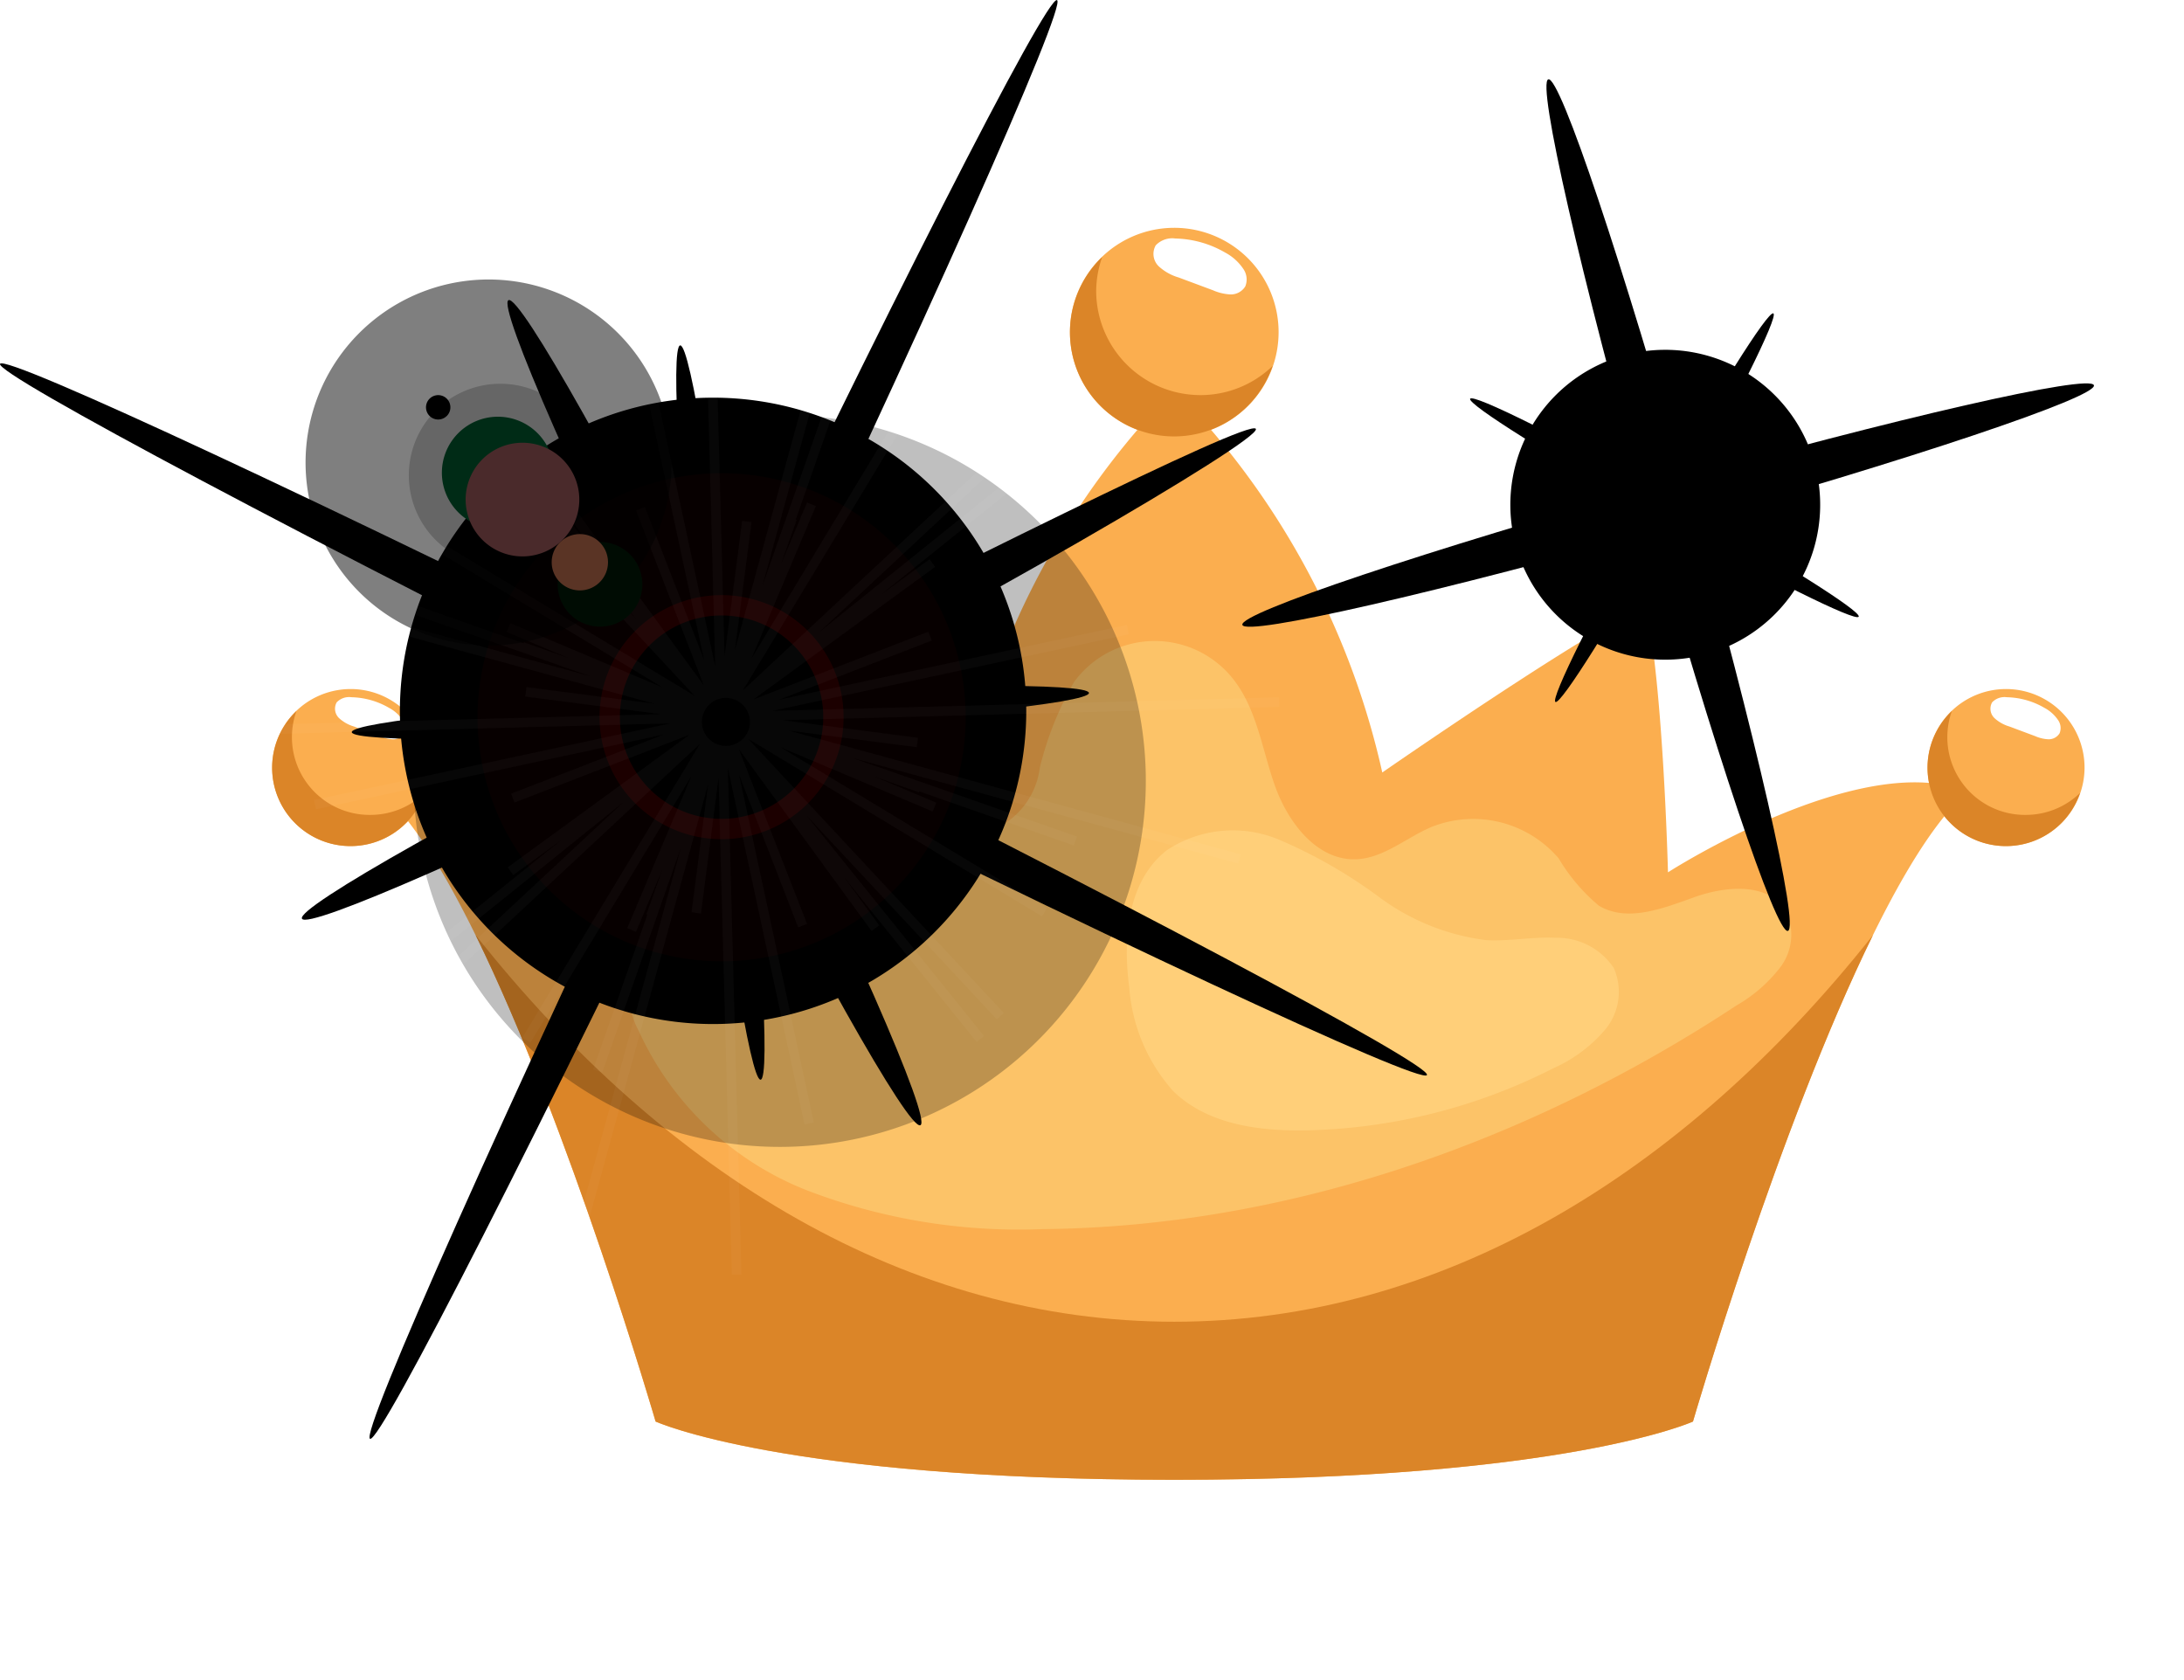 <svg xmlns="http://www.w3.org/2000/svg" xmlns:xlink="http://www.w3.org/1999/xlink" width="91" height="70" viewBox="0 0 91 70">
  <rect x="0" y="0" width="91" height="70" fill="#808080" stroke="none"/>
  <defs>
    <radialGradient id="radial-gradient" cx="0.5" cy="0.5" r="0.5" gradientTransform="matrix(0.556, -0.831, -0.831, -0.556, 1.591, 2.978)" gradientUnits="objectBoundingBox">
      <stop offset="0" stop-color="#fceea8"/>
      <stop offset="0.081" stop-color="#c8bc85"/>
      <stop offset="0.166" stop-color="#999166"/>
      <stop offset="0.256" stop-color="#706a4a"/>
      <stop offset="0.351" stop-color="#4d4933"/>
      <stop offset="0.45" stop-color="#312e20"/>
      <stop offset="0.556" stop-color="#1b1912"/>
      <stop offset="0.673" stop-color="#0b0b07"/>
      <stop offset="0.807" stop-color="#020201"/>
      <stop offset="1"/>
    </radialGradient>
    <radialGradient id="radial-gradient-2" cx="0.5" cy="0.5" r="0.025" gradientTransform="matrix(8.267, -0.108, -18.156, -20.046, -3068.896, 118.105)" gradientUnits="objectBoundingBox">
      <stop offset="0" stop-color="#e4e4e4"/>
      <stop offset="0.539" stop-color="#040900"/>
      <stop offset="1"/>
    </radialGradient>
    <radialGradient id="radial-gradient-3" cx="0.5" cy="0.5" r="0.342" gradientTransform="matrix(0.008, 0.994, 1.456, -2.179, -110.197, 172.031)" xlink:href="#radial-gradient-2"/>
    <radialGradient id="radial-gradient-4" cx="0.503" cy="0.51" r="0.051" gradientTransform="matrix(-0.23, -0.895, -9.286, 9.004, -6.242, 21.359)" xlink:href="#radial-gradient-2"/>
    <radialGradient id="radial-gradient-5" cx="0.5" cy="0.5" r="0.028" gradientTransform="matrix(1.783, -0.447, -17.948, -18.031, -25.146, 42.056)" xlink:href="#radial-gradient-2"/>
    <radialGradient id="radial-gradient-6" cx="0.5" cy="0.5" r="0.084" gradientTransform="matrix(0.104, -0.941, -5.829, -6.798, 32.54, 26.924)" xlink:href="#radial-gradient-2"/>
    <radialGradient id="radial-gradient-7" cx="0.5" cy="0.5" r="0.026" gradientTransform="matrix(2.553, 0.337, 18.434, -18.961, -189.863, 48.246)" xlink:href="#radial-gradient-2"/>
    <radialGradient id="radial-gradient-8" cx="0.5" cy="0.5" r="0.029" gradientTransform="matrix(0.223, -0.895, -17.301, -17.27, 56.077, 61.254)" gradientUnits="objectBoundingBox">
      <stop offset="0" stop-color="#f5ddc4"/>
      <stop offset="0.031" stop-color="#e8d1b9"/>
      <stop offset="0.185" stop-color="#ab9a89"/>
      <stop offset="0.338" stop-color="#776b5f"/>
      <stop offset="0.487" stop-color="#4c443d"/>
      <stop offset="0.63" stop-color="#2b2622"/>
      <stop offset="0.766" stop-color="#13110f"/>
      <stop offset="0.893" stop-color="#040403"/>
      <stop offset="1"/>
    </radialGradient>
    <radialGradient id="radial-gradient-9" cx="0.5" cy="0.5" r="0.014" gradientTransform="matrix(-1.887, -0.431, -34.901, 34.952, -13.2, -44.551)" xlink:href="#radial-gradient-8"/>
    <radialGradient id="radial-gradient-10" cx="0.5" cy="0.5" r="0.5" gradientTransform="matrix(-0.024, -1, -1, 0.024, -9.681, -9.454)" gradientUnits="objectBoundingBox">
      <stop offset="0.1"/>
      <stop offset="0.111" stop-color="#040402"/>
      <stop offset="0.172" stop-color="#1a180e"/>
      <stop offset="0.243" stop-color="#2b2718"/>
      <stop offset="0.332" stop-color="#37321f"/>
      <stop offset="0.456" stop-color="#3e3822"/>
      <stop offset="0.8" stop-color="#403a24"/>
      <stop offset="1"/>
    </radialGradient>
    <radialGradient id="radial-gradient-11" cx="0.5" cy="0.5" r="0.5" gradientTransform="matrix(-0.024, -1, -0.998, 0.024, -260.402, -254.686)" gradientUnits="objectBoundingBox">
      <stop offset="0" stop-color="#cdde94"/>
      <stop offset="0.055" stop-color="#abb97b"/>
      <stop offset="0.133" stop-color="#838e5f"/>
      <stop offset="0.216" stop-color="#606845"/>
      <stop offset="0.305" stop-color="#42472f"/>
      <stop offset="0.4" stop-color="#2a2d1e"/>
      <stop offset="0.503" stop-color="#171910"/>
      <stop offset="0.621" stop-color="#0a0a07"/>
      <stop offset="0.763" stop-color="#020201"/>
      <stop offset="1"/>
    </radialGradient>
    <radialGradient id="radial-gradient-12" cx="0.5" cy="0.5" r="0.5" gradientTransform="matrix(-0.024, -1, -1, 0.024, -269.358, -263.039)" xlink:href="#radial-gradient-11"/>
    <radialGradient id="radial-gradient-13" cx="0.5" cy="0.5" r="0.5" gradientTransform="matrix(-0.024, -1, -1, 0.024, -35.292, -34.469)" gradientUnits="objectBoundingBox">
      <stop offset="0.05"/>
      <stop offset="0.249" stop-color="#172413"/>
      <stop offset="0.454" stop-color="#2a4324"/>
      <stop offset="0.628" stop-color="#36562e"/>
      <stop offset="0.75" stop-color="#3b5d32"/>
      <stop offset="0.755" stop-color="#3d5c2f"/>
      <stop offset="0.823" stop-color="#57570d"/>
      <stop offset="0.86" stop-color="#615600"/>
      <stop offset="0.891" stop-color="#5d5200"/>
      <stop offset="0.919" stop-color="#524900"/>
      <stop offset="0.945" stop-color="#403900"/>
      <stop offset="0.971" stop-color="#262200"/>
      <stop offset="0.996" stop-color="#060500"/>
      <stop offset="1"/>
    </radialGradient>
    <radialGradient id="radial-gradient-14" cx="0.5" cy="0.5" r="0.5" gradientTransform="matrix(-0.024, -1, -1, 0.024, -14.522, -14.182)" gradientUnits="objectBoundingBox">
      <stop offset="0" stop-color="#320000"/>
      <stop offset="0.73" stop-color="#774c3d"/>
      <stop offset="1" stop-color="#320000"/>
    </radialGradient>
    <radialGradient id="radial-gradient-15" cx="0.5" cy="0.5" r="0.5" gradientTransform="matrix(-0.024, -1, -1, 0.024, -30.056, -29.354)" gradientUnits="objectBoundingBox">
      <stop offset="0.15" stop-color="#fff"/>
      <stop offset="0.211" stop-color="#dad0d1"/>
      <stop offset="0.292" stop-color="#b09a9b"/>
      <stop offset="0.361" stop-color="#917274"/>
      <stop offset="0.416" stop-color="#7e595c"/>
      <stop offset="0.45" stop-color="#775154"/>
      <stop offset="0.491" stop-color="#6d4648"/>
      <stop offset="0.648" stop-color="#4d2021"/>
      <stop offset="0.773" stop-color="#390808"/>
      <stop offset="0.85" stop-color="#320000"/>
      <stop offset="0.858" stop-color="#360302"/>
      <stop offset="0.867" stop-color="#420c09"/>
      <stop offset="0.876" stop-color="#571b15"/>
      <stop offset="0.884" stop-color="#743125"/>
      <stop offset="0.893" stop-color="#994c3a"/>
      <stop offset="0.9" stop-color="#bb664e"/>
      <stop offset="0.905" stop-color="#ab5a45"/>
      <stop offset="0.918" stop-color="#863f30"/>
      <stop offset="0.932" stop-color="#67281e"/>
      <stop offset="0.947" stop-color="#501611"/>
      <stop offset="0.962" stop-color="#3f0907"/>
      <stop offset="0.979" stop-color="#350201"/>
      <stop offset="1" stop-color="#320000"/>
    </radialGradient>
    <radialGradient id="radial-gradient-16" cx="0.5" cy="0.5" r="0.5" gradientTransform="matrix(-0.024, -1, -1, 0.024, -36.269, -35.416)" gradientUnits="objectBoundingBox">
      <stop offset="0.15" stop-color="#fff"/>
      <stop offset="0.282" stop-color="#c2c2c2"/>
      <stop offset="0.425" stop-color="#878787"/>
      <stop offset="0.564" stop-color="#575757"/>
      <stop offset="0.694" stop-color="#313131"/>
      <stop offset="0.813" stop-color="#161616"/>
      <stop offset="0.919" stop-color="#050505"/>
      <stop offset="1"/>
    </radialGradient>
    <radialGradient id="radial-gradient-17" cx="0.5" cy="0.5" r="0.5" gradientTransform="matrix(-0.024, -1, -1, 0.024, -17.005, -16.607)" gradientUnits="objectBoundingBox">
      <stop offset="0.64"/>
      <stop offset="0.721" stop-color="#000100"/>
      <stop offset="0.75" stop-color="#000800"/>
      <stop offset="0.771" stop-color="#001400"/>
      <stop offset="0.788" stop-color="#002500"/>
      <stop offset="0.8" stop-color="#003700"/>
      <stop offset="0.809" stop-color="#0d2800"/>
      <stop offset="0.827" stop-color="#210"/>
      <stop offset="0.845" stop-color="#2e0400"/>
      <stop offset="0.86" stop-color="#300"/>
      <stop offset="0.869" stop-color="#250000"/>
      <stop offset="0.883" stop-color="#140000"/>
      <stop offset="0.902" stop-color="#080000"/>
      <stop offset="0.928" stop-color="#010000"/>
      <stop offset="1"/>
    </radialGradient>
    <radialGradient id="radial-gradient-18" cx="0.5" cy="0.5" r="0.5" gradientTransform="matrix(-0.024, -1, -1, 0.024, -156.988, -153.31)" gradientUnits="objectBoundingBox">
      <stop offset="0.1" stop-color="#5a3425"/>
      <stop offset="0.254" stop-color="#3c2218"/>
      <stop offset="0.432" stop-color="#22130d"/>
      <stop offset="0.614" stop-color="#0f0806"/>
      <stop offset="0.801" stop-color="#030201"/>
      <stop offset="1"/>
    </radialGradient>
    <radialGradient id="radial-gradient-19" cx="0.5" cy="0.5" r="0.5" gradientTransform="matrix(-0.024, -1, -1, 0.024, -82.414, -80.5)" gradientUnits="objectBoundingBox">
      <stop offset="0.1"/>
      <stop offset="0.483" stop-color="#000802"/>
      <stop offset="1" stop-color="#000c03"/>
    </radialGradient>
    <radialGradient id="radial-gradient-20" cx="0.5" cy="0.5" r="0.5" gradientTransform="matrix(-0.024, -1, -1, 0.024, -122.971, -120.089)" gradientUnits="objectBoundingBox">
      <stop offset="0.1"/>
      <stop offset="0.254" stop-color="#1d110c"/>
      <stop offset="0.432" stop-color="#372017"/>
      <stop offset="0.614" stop-color="#4a2b1e"/>
      <stop offset="0.801" stop-color="#563123"/>
      <stop offset="1" stop-color="#5a3425"/>
    </radialGradient>
    <radialGradient id="radial-gradient-21" cx="0.5" cy="0.5" r="0.5" gradientTransform="matrix(-0.024, -1, -1, 0.024, -58.202, -56.849)" gradientUnits="objectBoundingBox">
      <stop offset="0.1"/>
      <stop offset="0.195" stop-color="#000904"/>
      <stop offset="0.453" stop-color="#001b0e"/>
      <stop offset="0.718" stop-color="#002714"/>
      <stop offset="1" stop-color="#002b16"/>
    </radialGradient>
    <radialGradient id="radial-gradient-22" cx="0.5" cy="0.5" r="0.5" gradientTransform="matrix(-0.024, -1, -1, 0.024, -58.285, -56.919)" gradientUnits="objectBoundingBox">
      <stop offset="0.1"/>
      <stop offset="0.182" stop-color="#0d0707"/>
      <stop offset="0.377" stop-color="#271617"/>
      <stop offset="0.577" stop-color="#3a2122"/>
      <stop offset="0.782" stop-color="#462728"/>
      <stop offset="1" stop-color="#4a2a2b"/>
    </radialGradient>
    <radialGradient id="radial-gradient-23" cx="0.5" cy="0.5" r="0.5" gradientTransform="matrix(0.482, 0.876, -0.876, 0.482, -10.924, 22.823)" gradientUnits="objectBoundingBox">
      <stop offset="0" stop-color="#c5b08c"/>
      <stop offset="0.317" stop-color="#716550"/>
      <stop offset="0.577" stop-color="#342e25"/>
      <stop offset="0.767" stop-color="#0e0c0a"/>
      <stop offset="0.867"/>
    </radialGradient>
    <radialGradient id="radial-gradient-24" cx="0.5" cy="0.5" r="0.09" gradientTransform="matrix(0.077, 0.963, -5.541, 5.455, 14.076, -12.216)" gradientUnits="objectBoundingBox">
      <stop offset="0" stop-color="#f3eae9"/>
      <stop offset="0.467" stop-color="#4d4331"/>
      <stop offset="1"/>
    </radialGradient>
    <radialGradient id="radial-gradient-25" cx="0.5" cy="0.5" r="0.026" gradientTransform="matrix(3.37, -0.271, 19.097, 19.393, 20.621, -22.631)" xlink:href="#radial-gradient-24"/>
    <radialGradient id="radial-gradient-26" cx="0.5" cy="0.5" r="0.028" gradientTransform="matrix(1.549, 0.489, -17.506, 17.571, 29.135, -26.964)" gradientUnits="objectBoundingBox">
      <stop offset="0" stop-color="#f3eae9"/>
      <stop offset="0.6" stop-color="#4d4331"/>
      <stop offset="1"/>
    </radialGradient>
    <radialGradient id="radial-gradient-27" cx="0.5" cy="0.5" r="0.051" gradientTransform="matrix(0.275, -0.872, 9.891, 9.854, -27.968, -28.67)" xlink:href="#radial-gradient-26"/>
    <clipPath id="clip-Artboard_8">
      <rect width="91" height="70"/>
    </clipPath>
  </defs>
  <g id="Artboard_8" data-name="Artboard – 8" clip-path="url(#clip-Artboard_8)">
    <rect width="91" height="70" fill="#fff"/>
    <g id="Group_872" data-name="Group 872" transform="translate(-492.238 -83.348)">
      <path id="Path_846" data-name="Path 846" d="M566.328,124.389s-.195-7.76-.925-11.094c-2.311.925-10.979,6.934-10.979,6.934a33.01,33.01,0,0,0-8.668-15.949,33.01,33.01,0,0,0-8.668,15.949s-8.668-6.01-10.979-6.934c-.73,3.335-.925,11.094-.925,11.094s-8.089-5.2-12.481-3.351c5.085,4.391,11.441,26.234,11.441,26.234s5.316,2.427,21.612,2.427,21.612-2.427,21.612-2.427,6.356-21.843,11.441-26.234C574.417,119.189,566.328,124.389,566.328,124.389Z" transform="translate(-4.591 -4.696)" fill="#fbae4f"/>
      <g id="Group_246" data-name="Group 246" transform="translate(503.576 112.057)">
        <path id="Path_847" data-name="Path 847" d="M513.4,123.613a3.271,3.271,0,1,1-3.29-3.252A3.272,3.272,0,0,1,513.4,123.613Z" transform="translate(-506.856 -120.361)" fill="#fbae4f"/>
        <path id="Path_848" data-name="Path 848" d="M510.971,125.869a3.238,3.238,0,0,1-3.1-4.329,3.264,3.264,0,1,0,5.34,3.415A3.251,3.251,0,0,1,510.971,125.869Z" transform="translate(-506.856 -120.625)" fill="#db8528"/>
        <path id="Path_849" data-name="Path 849" d="M513.044,121.739a1.581,1.581,0,0,0-.565-.5,3.246,3.246,0,0,0-1.562-.44.714.714,0,0,0-.614.213.541.541,0,0,0,.1.659,1.574,1.574,0,0,0,.624.349l1.07.4a1.552,1.552,0,0,0,.544.131.531.531,0,0,0,.473-.25A.58.58,0,0,0,513.044,121.739Z" transform="translate(-507.612 -120.458)" fill="#fff"/>
      </g>
      <g id="Group_247" data-name="Group 247" transform="translate(572.551 112.057)">
        <path id="Path_850" data-name="Path 850" d="M602.323,123.613a3.271,3.271,0,1,1-3.29-3.252A3.272,3.272,0,0,1,602.323,123.613Z" transform="translate(-595.78 -120.361)" fill="#fbae4f"/>
        <path id="Path_851" data-name="Path 851" d="M599.895,125.869a3.238,3.238,0,0,1-3.1-4.329,3.264,3.264,0,1,0,5.34,3.415A3.251,3.251,0,0,1,599.895,125.869Z" transform="translate(-595.78 -120.625)" fill="#db8528"/>
        <path id="Path_852" data-name="Path 852" d="M601.968,121.739a1.581,1.581,0,0,0-.565-.5,3.246,3.246,0,0,0-1.562-.44.714.714,0,0,0-.613.213.541.541,0,0,0,.1.659,1.574,1.574,0,0,0,.624.349l1.07.4a1.552,1.552,0,0,0,.544.131.531.531,0,0,0,.473-.25A.58.58,0,0,0,601.968,121.739Z" transform="translate(-596.536 -120.458)" fill="#fff"/>
      </g>
      <g id="Group_248" data-name="Group 248" transform="translate(518.197 102.942)">
        <path id="Path_853" data-name="Path 853" d="M532.248,111.861a3.272,3.272,0,1,1-3.291-3.252A3.272,3.272,0,0,1,532.248,111.861Z" transform="translate(-525.705 -108.609)" fill="#fbae4f"/>
        <path id="Path_854" data-name="Path 854" d="M529.821,114.118a3.272,3.272,0,0,1-3.291-3.252,3.224,3.224,0,0,1,.19-1.077,3.264,3.264,0,1,0,5.339,3.415A3.253,3.253,0,0,1,529.821,114.118Z" transform="translate(-525.705 -108.873)" fill="#db8528"/>
        <path id="Path_855" data-name="Path 855" d="M531.893,109.987a1.574,1.574,0,0,0-.564-.506,3.258,3.258,0,0,0-1.563-.44.715.715,0,0,0-.614.213.543.543,0,0,0,.1.659,1.577,1.577,0,0,0,.625.349l1.07.4a1.535,1.535,0,0,0,.544.131.53.53,0,0,0,.473-.25A.577.577,0,0,0,531.893,109.987Z" transform="translate(-526.462 -108.706)" fill="#fff"/>
      </g>
      <g id="Group_249" data-name="Group 249" transform="translate(558.178 102.942)">
        <path id="Path_856" data-name="Path 856" d="M583.793,111.861a3.272,3.272,0,1,1-3.291-3.252A3.272,3.272,0,0,1,583.793,111.861Z" transform="translate(-577.25 -108.609)" fill="#fbae4f"/>
        <path id="Path_857" data-name="Path 857" d="M581.365,114.118a3.272,3.272,0,0,1-3.29-3.252,3.224,3.224,0,0,1,.19-1.077A3.264,3.264,0,1,0,583.6,113.2,3.254,3.254,0,0,1,581.365,114.118Z" transform="translate(-577.25 -108.873)" fill="#db8528"/>
        <path id="Path_858" data-name="Path 858" d="M583.438,109.987a1.582,1.582,0,0,0-.564-.506,3.258,3.258,0,0,0-1.563-.44.715.715,0,0,0-.614.213.541.541,0,0,0,.1.659,1.584,1.584,0,0,0,.624.349l1.07.4a1.535,1.535,0,0,0,.544.131.53.53,0,0,0,.473-.25A.577.577,0,0,0,583.438,109.987Z" transform="translate(-578.006 -108.706)" fill="#fff"/>
      </g>
      <g id="Group_250" data-name="Group 250" transform="translate(536.817 92.84)">
        <path id="Path_859" data-name="Path 859" d="M558.407,99.909a4.348,4.348,0,1,1-4.374-4.323A4.348,4.348,0,0,1,558.407,99.909Z" transform="translate(-549.711 -95.586)" fill="#fbae4f"/>
        <path id="Path_860" data-name="Path 860" d="M555.179,102.907a4.348,4.348,0,0,1-4.373-4.322,4.3,4.3,0,0,1,.252-1.433,4.338,4.338,0,1,0,7.1,4.54A4.323,4.323,0,0,1,555.179,102.907Z" transform="translate(-549.711 -95.937)" fill="#db8528"/>
        <path id="Path_861" data-name="Path 861" d="M557.935,97.417a2.1,2.1,0,0,0-.751-.672,4.325,4.325,0,0,0-2.076-.585.949.949,0,0,0-.815.284.719.719,0,0,0,.126.876,2.1,2.1,0,0,0,.83.465l1.423.53a2.087,2.087,0,0,0,.722.175.705.705,0,0,0,.629-.333A.767.767,0,0,0,557.935,97.417Z" transform="translate(-550.716 -95.715)" fill="#fff"/>
      </g>
      <path id="Path_862" data-name="Path 862" d="M546.9,149.687c-11.021,0-21.14-6.038-29.113-16.11,3.929,8,7.5,20.268,7.5,20.268s5.316,2.427,21.612,2.427,21.612-2.427,21.612-2.427,3.571-12.272,7.5-20.268C568.036,143.649,557.917,149.687,546.9,149.687Z" transform="translate(-5.731 -11.269)" fill="#db8528"/>
      <path id="Path_863" data-name="Path 863" d="M526.443,134.039a12.869,12.869,0,0,0,7.061,6.651,24.662,24.662,0,0,0,9.756,1.592c10.274-.094,20.355-3.677,28.934-9.331a6.177,6.177,0,0,0,1.822-1.6,2.24,2.24,0,0,0,.219-2.308c-.7-1.205-2.476-1.067-3.789-.6s-2.819,1.08-4.011.359a7.645,7.645,0,0,1-1.667-1.964,4.685,4.685,0,0,0-5.288-1.317c-1.06.445-1.993,1.3-3.143,1.35-1.638.068-2.854-1.531-3.4-3.079s-.762-3.277-1.817-4.531a4.161,4.161,0,0,0-6.546.226,13.565,13.565,0,0,0-1.428,3.575,3.237,3.237,0,0,1-5.4,1.983,12.682,12.682,0,0,0-2.661-1.562,2.483,2.483,0,0,0-2.808.662c-.837,1.2.075,3.015-.69,4.265-1.019,1.661-3.959.89-5.132,2.446A3.292,3.292,0,0,0,526.443,134.039Z" transform="translate(-7.583 -7.723)" fill="#fcc368"/>
      <path id="Path_864" data-name="Path 864" d="M554.7,138.815c1.432,1.4,3.6,1.681,5.6,1.637a23.742,23.742,0,0,0,10.259-2.595,6.022,6.022,0,0,0,2.156-1.618,2.459,2.459,0,0,0,.345-2.551,2.838,2.838,0,0,0-2.435-1.258c-.955-.047-1.91.15-2.864.1a9.442,9.442,0,0,1-4.465-1.787,20.422,20.422,0,0,0-4.21-2.412,4.976,4.976,0,0,0-4.644.448c-1.637,1.267-1.848,3.659-1.571,5.71A7.292,7.292,0,0,0,554.7,138.815Z" transform="translate(-13.581 -10.009)" fill="#ffcf79"/>
      <g id="Group_257" data-name="Group 257" transform="translate(492.238 83.348)">
        <path id="Path_865" data-name="Path 865" d="M534.026,106.913a13.049,13.049,0,1,0,3.589,18.1A13.048,13.048,0,0,0,534.026,106.913Z" transform="translate(-497.057 -88.14)" fill="url(#radial-gradient)" style="mix-blend-mode: screen;isolation: isolate"/>
        <g id="Group_251" data-name="Group 251" transform="translate(14.658 14.391)">
          <path id="Path_866" data-name="Path 866" d="M531.166,117.16c-.927-8.452-2.015-15.28-2.436-15.259s-.014,6.891.909,15.337,2.017,15.279,2.438,15.258S532.09,125.606,531.166,117.16Z" transform="translate(-515.045 -101.901)" fill="url(#radial-gradient-2)" style="mix-blend-mode: screen;isolation: isolate"/>
          <path id="Path_867" data-name="Path 867" d="M526.58,122.059c8.478-.455,15.316-1.16,15.27-1.578s-6.958-.392-15.443.06-15.318,1.159-15.273,1.578S518.093,122.51,526.58,122.059Z" transform="translate(-511.135 -106.003)" fill="url(#radial-gradient-3)" style="mix-blend-mode: screen;isolation: isolate"/>
        </g>
        <g id="Group_252" data-name="Group 252" transform="translate(12.577 12.501)">
          <path id="Path_868" data-name="Path 868" d="M525.22,117.351c-9.492,4.74-17,8.964-16.762,9.436s8.12-2.989,17.614-7.73,22.367-12.207,22.132-12.678S534.712,112.611,525.22,117.351Z" transform="translate(-508.453 -101.011)" fill="url(#radial-gradient-4)" style="mix-blend-mode: screen;isolation: isolate"/>
          <path id="Path_869" data-name="Path 869" d="M528.977,116.232c-4.741-9.493-8.965-17-9.436-16.762s2.989,8.121,7.73,17.614,8.963,17,9.434,16.761S533.717,125.724,528.977,116.232Z" transform="translate(-510.931 -99.465)" fill="url(#radial-gradient-5)" style="mix-blend-mode: screen;isolation: isolate"/>
          <path id="Path_870" data-name="Path 870" d="M527.716,120.485c-5.244-1.589-9.568-2.671-9.662-2.416s4.082,1.751,9.323,3.341,9.568,2.671,9.662,2.416S532.957,122.076,527.716,120.485Z" transform="translate(-510.607 -103.631)" fill="url(#radial-gradient-6)" style="mix-blend-mode: screen;isolation: isolate"/>
          <path id="Path_871" data-name="Path 871" d="M529.771,119.239c1.875-5.141,3.188-9.373,2.928-9.452s-1.993,4.026-3.873,9.17-3.189,9.375-2.929,9.454S527.89,124.384,529.771,119.239Z" transform="translate(-512.359 -101.78)" fill="url(#radial-gradient-7)" style="mix-blend-mode: screen;isolation: isolate"/>
        </g>
        <g id="Group_253" data-name="Group 253" transform="translate(0 15.139)" style="mix-blend-mode: screen;isolation: isolate">
          <path id="Path_872" data-name="Path 872" d="M522.349,116.934c-16.417-8.182-29.9-14.471-30.109-14.048s12.926,7.4,29.344,15.584,29.9,14.473,30.111,14.049S538.768,125.117,522.349,116.934Z" transform="translate(-492.238 -102.866)" fill="url(#radial-gradient-8)"/>
        </g>
        <g id="Group_254" data-name="Group 254" transform="translate(15.397)" style="mix-blend-mode: screen;isolation: isolate">
          <path id="Path_873" data-name="Path 873" d="M525.646,112.955c-7.9,16.554-13.965,30.138-13.537,30.342s7.181-13.049,15.086-29.6,13.966-30.14,13.539-30.344S533.552,96.4,525.646,112.955Z" transform="translate(-512.088 -83.348)" fill="url(#radial-gradient-9)"/>
        </g>
        <g id="Group_256" data-name="Group 256" transform="translate(6.819 6.635)">
          <path id="Path_874" data-name="Path 874" d="M530.076,136.128a15.252,15.252,0,1,1,14.886-15.608A15.25,15.25,0,0,1,530.076,136.128Z" transform="translate(-504.043 -94.982)" opacity="0.25" fill="url(#radial-gradient-10)" style="mix-blend-mode: screen;isolation: isolate"/>
          <path id="Path_875" data-name="Path 875" d="M515.636,105.59a.508.508,0,1,1,.5-.52A.508.508,0,0,1,515.636,105.59Z" transform="translate(-504.189 -94.746)" fill="url(#radial-gradient-11)" style="mix-blend-mode: screen;isolation: isolate"/>
          <path id="Path_876" data-name="Path 876" d="M518.349,108.555a.508.508,0,1,1,.5-.52A.508.508,0,0,1,518.349,108.555Z" transform="translate(-504.798 -95.41)" fill="url(#radial-gradient-12)" style="mix-blend-mode: screen;isolation: isolate"/>
          <path id="Path_877" data-name="Path 877" d="M518.1,111.587a3.813,3.813,0,1,1,3.722-3.9A3.812,3.812,0,0,1,518.1,111.587Z" transform="translate(-503.982 -94.608)" opacity="0.2" fill="url(#radial-gradient-13)" style="mix-blend-mode: screen;isolation: isolate"/>
          <path id="Path_878" data-name="Path 878" d="M528.3,129.1a10.168,10.168,0,1,1,9.924-10.406A10.168,10.168,0,0,1,528.3,129.1Z" transform="translate(-504.811 -95.685)" opacity="0.15" fill="url(#radial-gradient-14)" style="mix-blend-mode: screen;isolation: isolate"/>
          <path id="Path_879" data-name="Path 879" d="M529.648,125.484a5.084,5.084,0,1,1,4.963-5.2A5.084,5.084,0,0,1,529.648,125.484Z" transform="translate(-506.282 -97.156)" opacity="0.5" fill="url(#radial-gradient-15)" style="mix-blend-mode: screen;isolation: isolate"/>
          <path id="Path_880" data-name="Path 880" d="M529.874,124.882a4.237,4.237,0,1,1,4.135-4.337A4.237,4.237,0,0,1,529.874,124.882Z" transform="translate(-506.527 -97.401)" fill="url(#radial-gradient-16)" style="mix-blend-mode: screen;isolation: isolate"/>
          <g id="Group_255" data-name="Group 255" opacity="0.03" style="mix-blend-mode: screen;isolation: isolate">
            <path id="Path_881" data-name="Path 881" d="M501.029,115.572l.01.4,21.108-.565L507.294,118.6l.083.387,14.493-3.115-6.364,2.465.143.369,7.289-2.824-7.573,5.525.233.32,2.016-1.471-6.875,5.531.248.309,9.193-7.4-8.5,7.93.27.289,11.423-10.653-7.4,12.245.339.2,6.711-11.111-2.679,6.344.365.154,1.1-2.6-.667,1.877.039.014-2.253,6.438.374.131,3.276-9.359-4.4,16.078.382.1,5.155-18.825-.691,5.33.393.051.732-5.645.554,20.7.4-.011-.565-21.108,3.193,14.853.387-.083-3.115-14.493,2.465,6.364.369-.143L525,116.485l5.525,7.573.32-.233-1.468-2.012,5.528,6.872.309-.248-7.4-9.195,7.932,8.5.289-.27-10.653-11.423,12.245,7.4.2-.339L526.727,116.4l6.344,2.678.154-.365-2.606-1.1,1.881.668.014-.039,6.438,2.254.131-.373-9.359-3.276,16.078,4.4.1-.382-18.825-5.156,5.33.691.051-.392-5.645-.732,20.7-.554-.011-.4-21.108.564,14.853-3.193-.083-.387-14.493,3.115,6.364-2.465-.143-.369-7.29,2.824,7.572-5.524-.233-.319-2.018,1.471,6.877-5.532-.248-.308-9.2,7.4,8.506-7.933-.27-.289-11.423,10.654,7.4-12.245-.339-.2L525.525,112.7l2.678-6.344-.365-.154-1.1,2.606.668-1.88-.039-.014,2.254-6.439-.374-.131-3.276,9.359,4.4-16.079-.382-.1-5.156,18.826.691-5.33-.392-.051-.732,5.645-.554-20.7-.4.01.564,21.108-3.193-14.853-.387.083,3.115,14.493-2.465-6.363-.369.143,2.824,7.29-5.525-7.573-.32.233,1.47,2.014-5.53-6.874-.308.248,7.4,9.194-7.932-8.5-.289.27,10.654,11.423-12.245-7.4-.2.339,11.111,6.712-6.345-2.678-.154.365,2.6,1.1-1.879-.667-.014.039L509.6,109.8l-.131.374,9.359,3.276-16.078-4.4-.1.382,18.826,5.156-5.33-.691-.051.393,5.645.732Z" transform="translate(-501.029 -91.903)" fill="#fff"/>
          </g>
          <path id="Path_882" data-name="Path 882" d="M516.459,113.612a7.626,7.626,0,1,1,7.443-7.8A7.626,7.626,0,0,1,516.459,113.612Z" transform="translate(-502.739 -93.352)" opacity="0.5" fill="url(#radial-gradient-17)" style="mix-blend-mode: screen;isolation: isolate"/>
          <path id="Path_883" data-name="Path 883" d="M530.963,122.836a1,1,0,1,1,.978-1.025A1,1,0,0,1,530.963,122.836Z" transform="translate(-507.514 -98.393)" fill="url(#radial-gradient-18)" style="mix-blend-mode: screen;isolation: isolate"/>
          <path id="Path_884" data-name="Path 884" d="M524,115.989a1.764,1.764,0,1,1,1.722-1.806A1.765,1.765,0,0,1,524,115.989Z" transform="translate(-505.777 -96.515)" fill="url(#radial-gradient-19)" style="mix-blend-mode: screen;isolation: isolate"/>
          <path id="Path_885" data-name="Path 885" d="M523.074,114.384a1.173,1.173,0,1,1,1.145-1.2A1.173,1.173,0,0,1,523.074,114.384Z" transform="translate(-505.705 -96.42)" fill="url(#radial-gradient-20)" style="mix-blend-mode: screen;isolation: isolate"/>
          <path id="Path_886" data-name="Path 886" d="M518.363,110.4a2.334,2.334,0,1,1,2.279-2.389A2.333,2.333,0,0,1,518.363,110.4Z" transform="translate(-504.382 -95.005)" fill="url(#radial-gradient-21)" style="mix-blend-mode: screen;isolation: isolate"/>
          <path id="Path_887" data-name="Path 887" d="M519.675,111.866a2.368,2.368,0,1,1,2.311-2.424A2.368,2.368,0,0,1,519.675,111.866Z" transform="translate(-504.668 -95.319)" fill="url(#radial-gradient-22)" style="mix-blend-mode: screen;isolation: isolate"/>
        </g>
      </g>
      <g id="Group_264" data-name="Group 264" transform="translate(544.001 86.651)">
        <g id="Group_258" data-name="Group 258" transform="translate(11.166 11.272)">
          <path id="Path_888" data-name="Path 888" d="M582.937,114.25a6.455,6.455,0,1,1,2.544-8.768A6.455,6.455,0,0,1,582.937,114.25Z" transform="translate(-573.369 -102.139)" fill="url(#radial-gradient-23)" style="mix-blend-mode: screen;isolation: isolate"/>
        </g>
        <g id="Group_263" data-name="Group 263" transform="translate(0)">
          <g id="Group_259" data-name="Group 259" transform="translate(0 12.673)" style="mix-blend-mode: screen;isolation: isolate">
            <path id="Path_889" data-name="Path 889" d="M576.963,109.894c-9.8,2.757-17.852,4.6-17.988,4.11s7.7-3.114,17.493-5.872,17.852-4.6,17.989-4.11S586.762,107.137,576.963,109.894Z" transform="translate(-558.973 -103.945)" fill="url(#radial-gradient-24)"/>
          </g>
          <g id="Group_260" data-name="Group 260" transform="translate(12.674)" style="mix-blend-mode: screen;isolation: isolate">
            <path id="Path_890" data-name="Path 890" d="M581.262,105.1c2.756,9.8,4.6,17.852,4.11,17.989s-3.115-7.7-5.872-17.494-4.6-17.851-4.11-17.987S578.5,95.3,581.262,105.1Z" transform="translate(-575.313 -87.606)" fill="url(#radial-gradient-25)"/>
          </g>
          <g id="Group_261" data-name="Group 261" transform="translate(13.029 9.751)" style="mix-blend-mode: screen;isolation: isolate">
            <path id="Path_891" data-name="Path 891" d="M580.73,108.5c-2.507,4.472-4.721,7.995-4.942,7.871s1.631-3.85,4.139-8.32,4.721-7.995,4.942-7.87S583.238,104.029,580.73,108.5Z" transform="translate(-575.77 -100.177)" fill="url(#radial-gradient-26)"/>
          </g>
          <g id="Group_262" data-name="Group 262" transform="translate(9.489 13.29)" style="mix-blend-mode: screen;isolation: isolate">
            <path id="Path_892" data-name="Path 892" d="M579.531,108.9c4.471,2.508,7.994,4.72,7.87,4.942s-3.85-1.631-8.32-4.138-7.995-4.721-7.87-4.943S575.06,106.39,579.531,108.9Z" transform="translate(-571.207 -104.74)" fill="url(#radial-gradient-27)"/>
          </g>
        </g>
      </g>
    </g>
  </g>
</svg>

